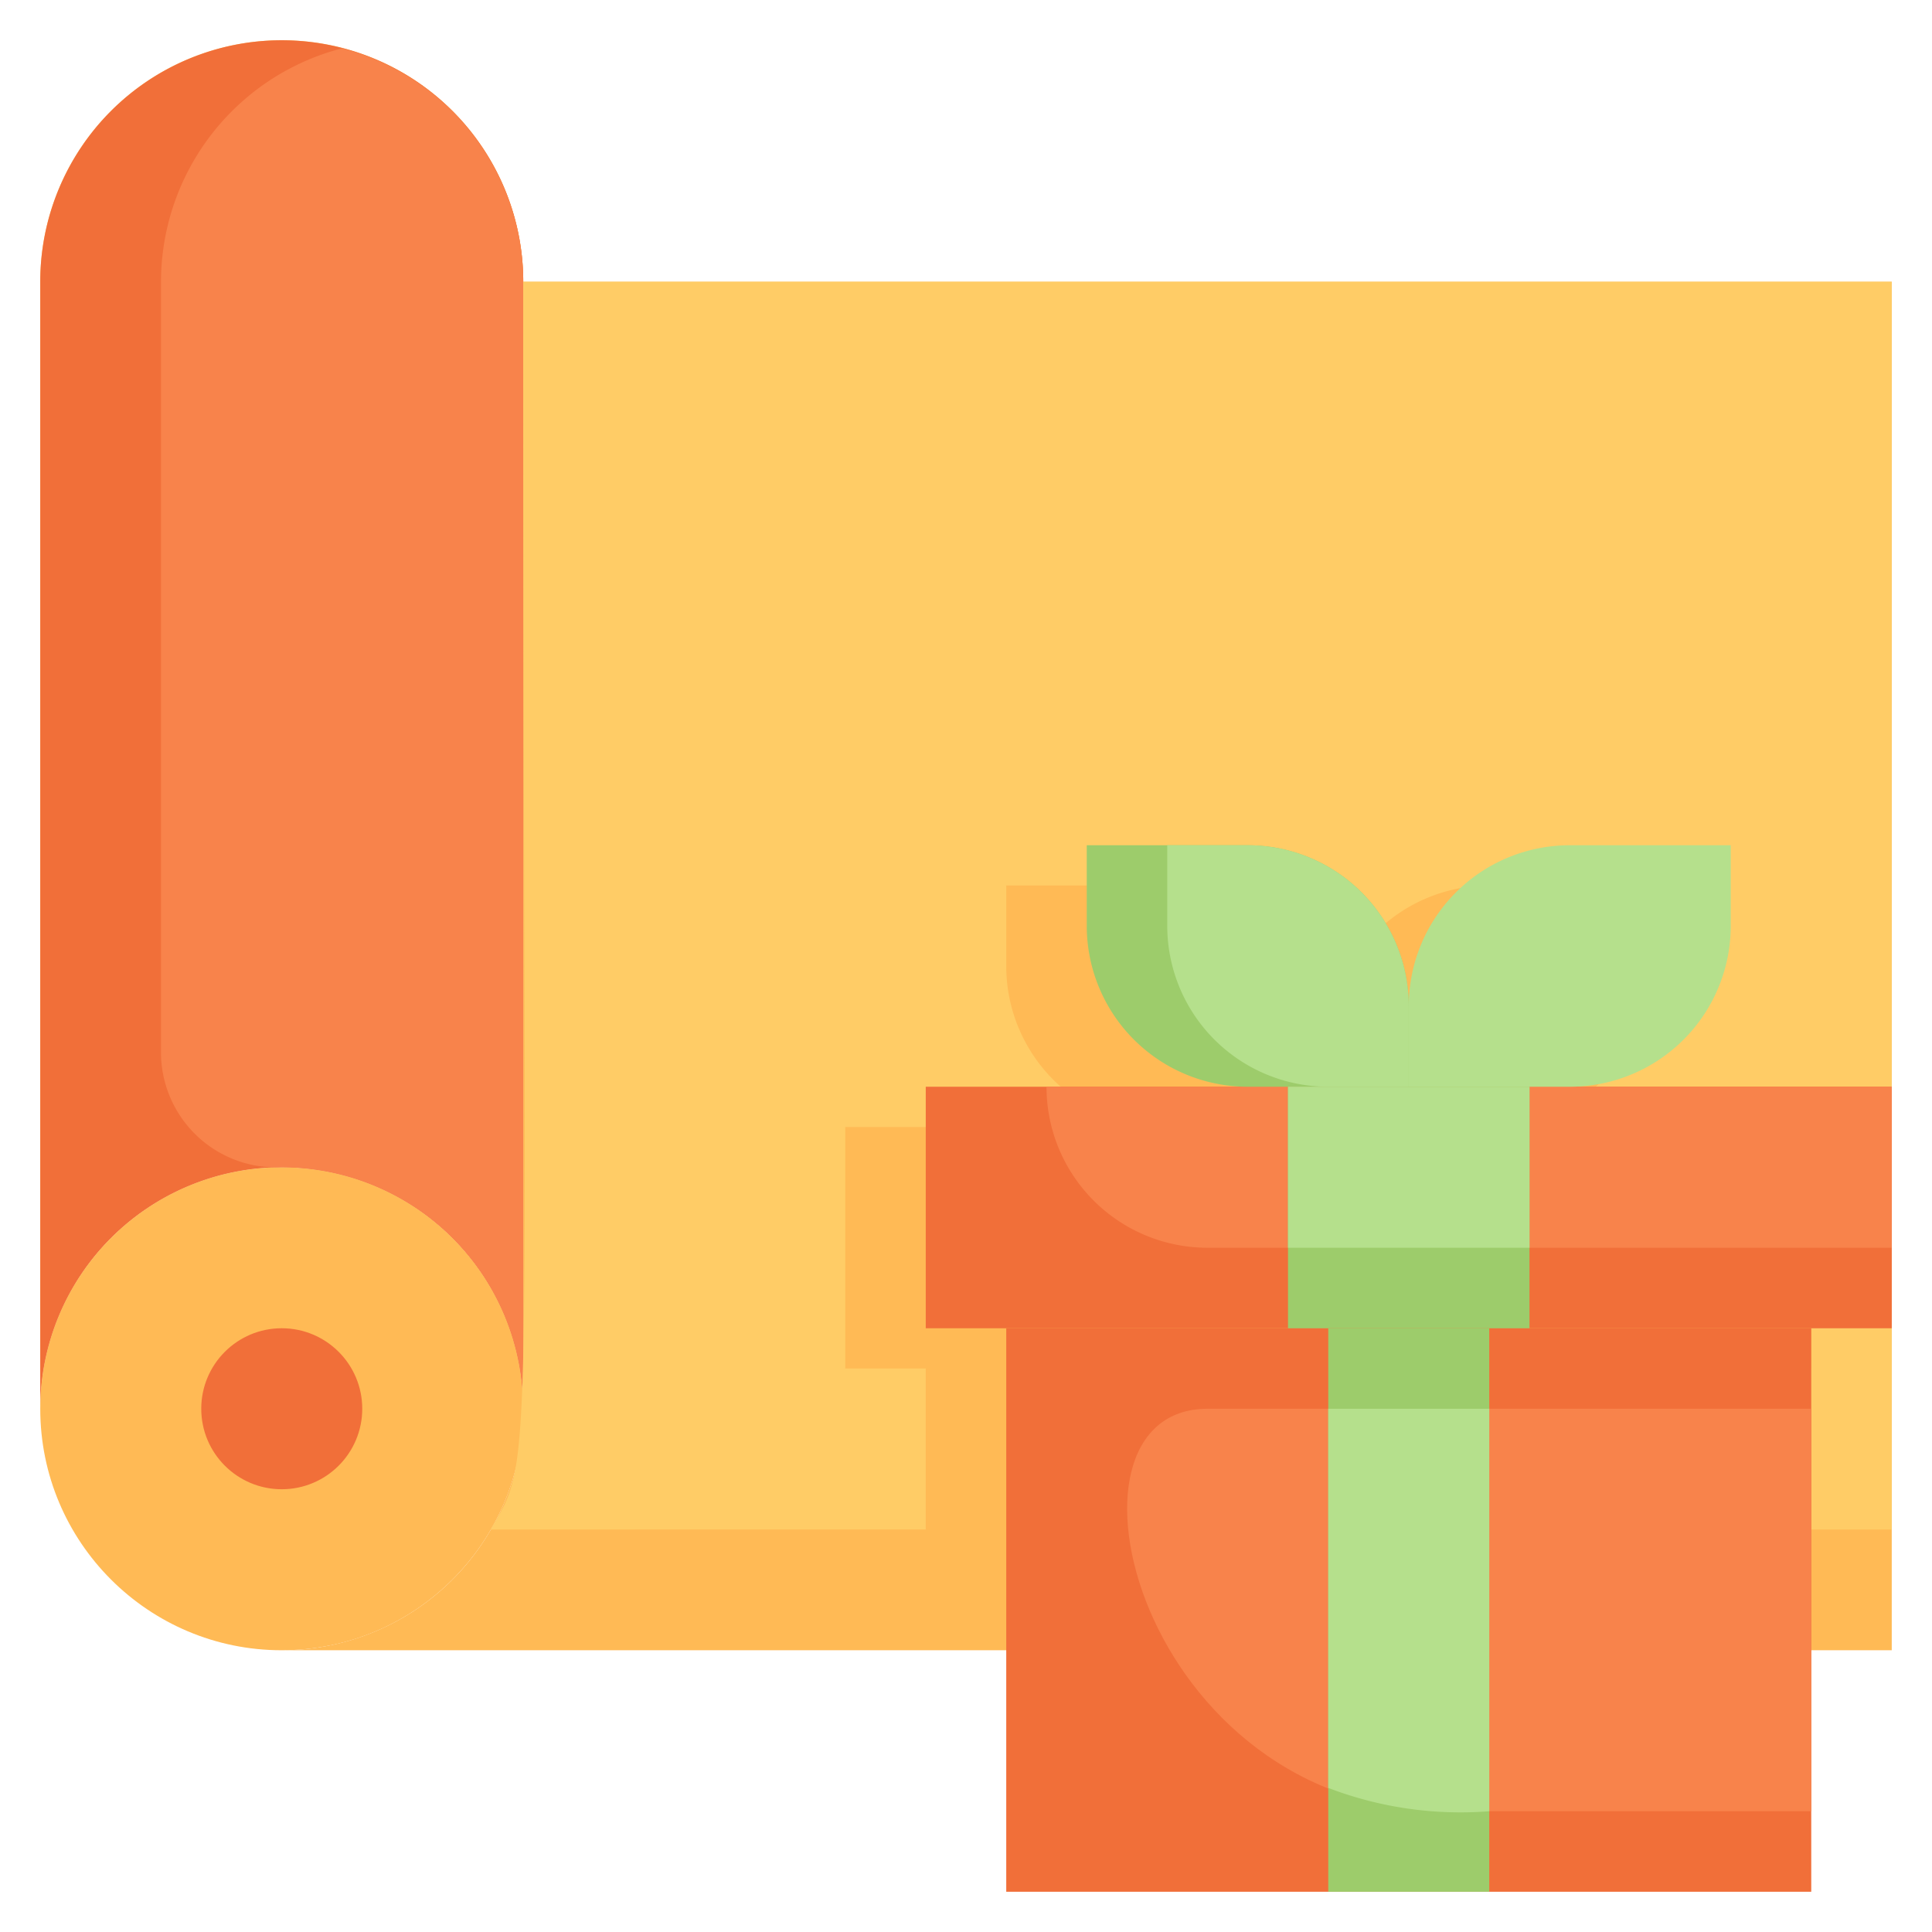 <svg xmlns="http://www.w3.org/2000/svg" viewBox="0 0 48 48"><defs><style>.cls-1{fill:#ffba55;}.cls-2{fill:#fc6;}.cls-3{fill:#f16f39;}.cls-4{fill:#f8834b;}.cls-5{fill:#b5e08c;}.cls-6{fill:#9dcc6b;}</style></defs><title>Gift wrapping</title><g id="Gift_wrapping" data-name="Gift wrapping"><path class="cls-1" d="M47,7V41H7a6,6,0,0,0,6-6V7Z"/><circle class="cls-1" cx="7" cy="35" r="6"/><path class="cls-2" d="M13,7V35A6,6,0,0,0,1,35V7A6,6,0,0,1,13,7Z"/><path class="cls-3" d="M13,7V35A6,6,0,0,0,1,35V7A6,6,0,0,1,13,7Z"/><path class="cls-4" d="M13,7V35a6,6,0,0,0-6-6,2.86,2.86,0,0,1-3-2.81V7A6,6,0,0,1,8.5,1.2,6,6,0,0,1,13,7Z"/><path class="cls-2" d="M47,7V38H43V34h2V28H37a4,4,0,0,0,4-4V22H37a4,4,0,0,0-4,4,4,4,0,0,0-4-4H25v2a4,4,0,0,0,4,4H21v6h2v4H12.19c1.11-1.88.81-.84.81-31Z"/><rect class="cls-3" x="23" y="27" width="24" height="6"/><path class="cls-4" d="M47,27v4H30a4,4,0,0,1-4-4Z"/><rect class="cls-3" x="25" y="33" width="20" height="14"/><path class="cls-4" d="M45,35V45H36c-7.7,0-10.14-10-6-10Z"/><path class="cls-5" d="M39,21h4a0,0,0,0,1,0,0v2a4,4,0,0,1-4,4H35a0,0,0,0,1,0,0V25A4,4,0,0,1,39,21Z"/><path class="cls-6" d="M35,25v2H31a4,4,0,0,1-4-4V21h4A4,4,0,0,1,35,25Z"/><path class="cls-5" d="M35,25v2H33a4,4,0,0,1-4-4V21h2A4,4,0,0,1,35,25Z"/><rect class="cls-6" x="32" y="27" width="6" height="6"/><rect class="cls-5" x="32" y="27" width="6" height="4"/><rect class="cls-6" x="33" y="33" width="4" height="14"/><path class="cls-5" d="M37,35V45a9.18,9.18,0,0,1-4-.58V35Z"/><circle class="cls-3" cx="7" cy="35" r="2"/></g></svg>